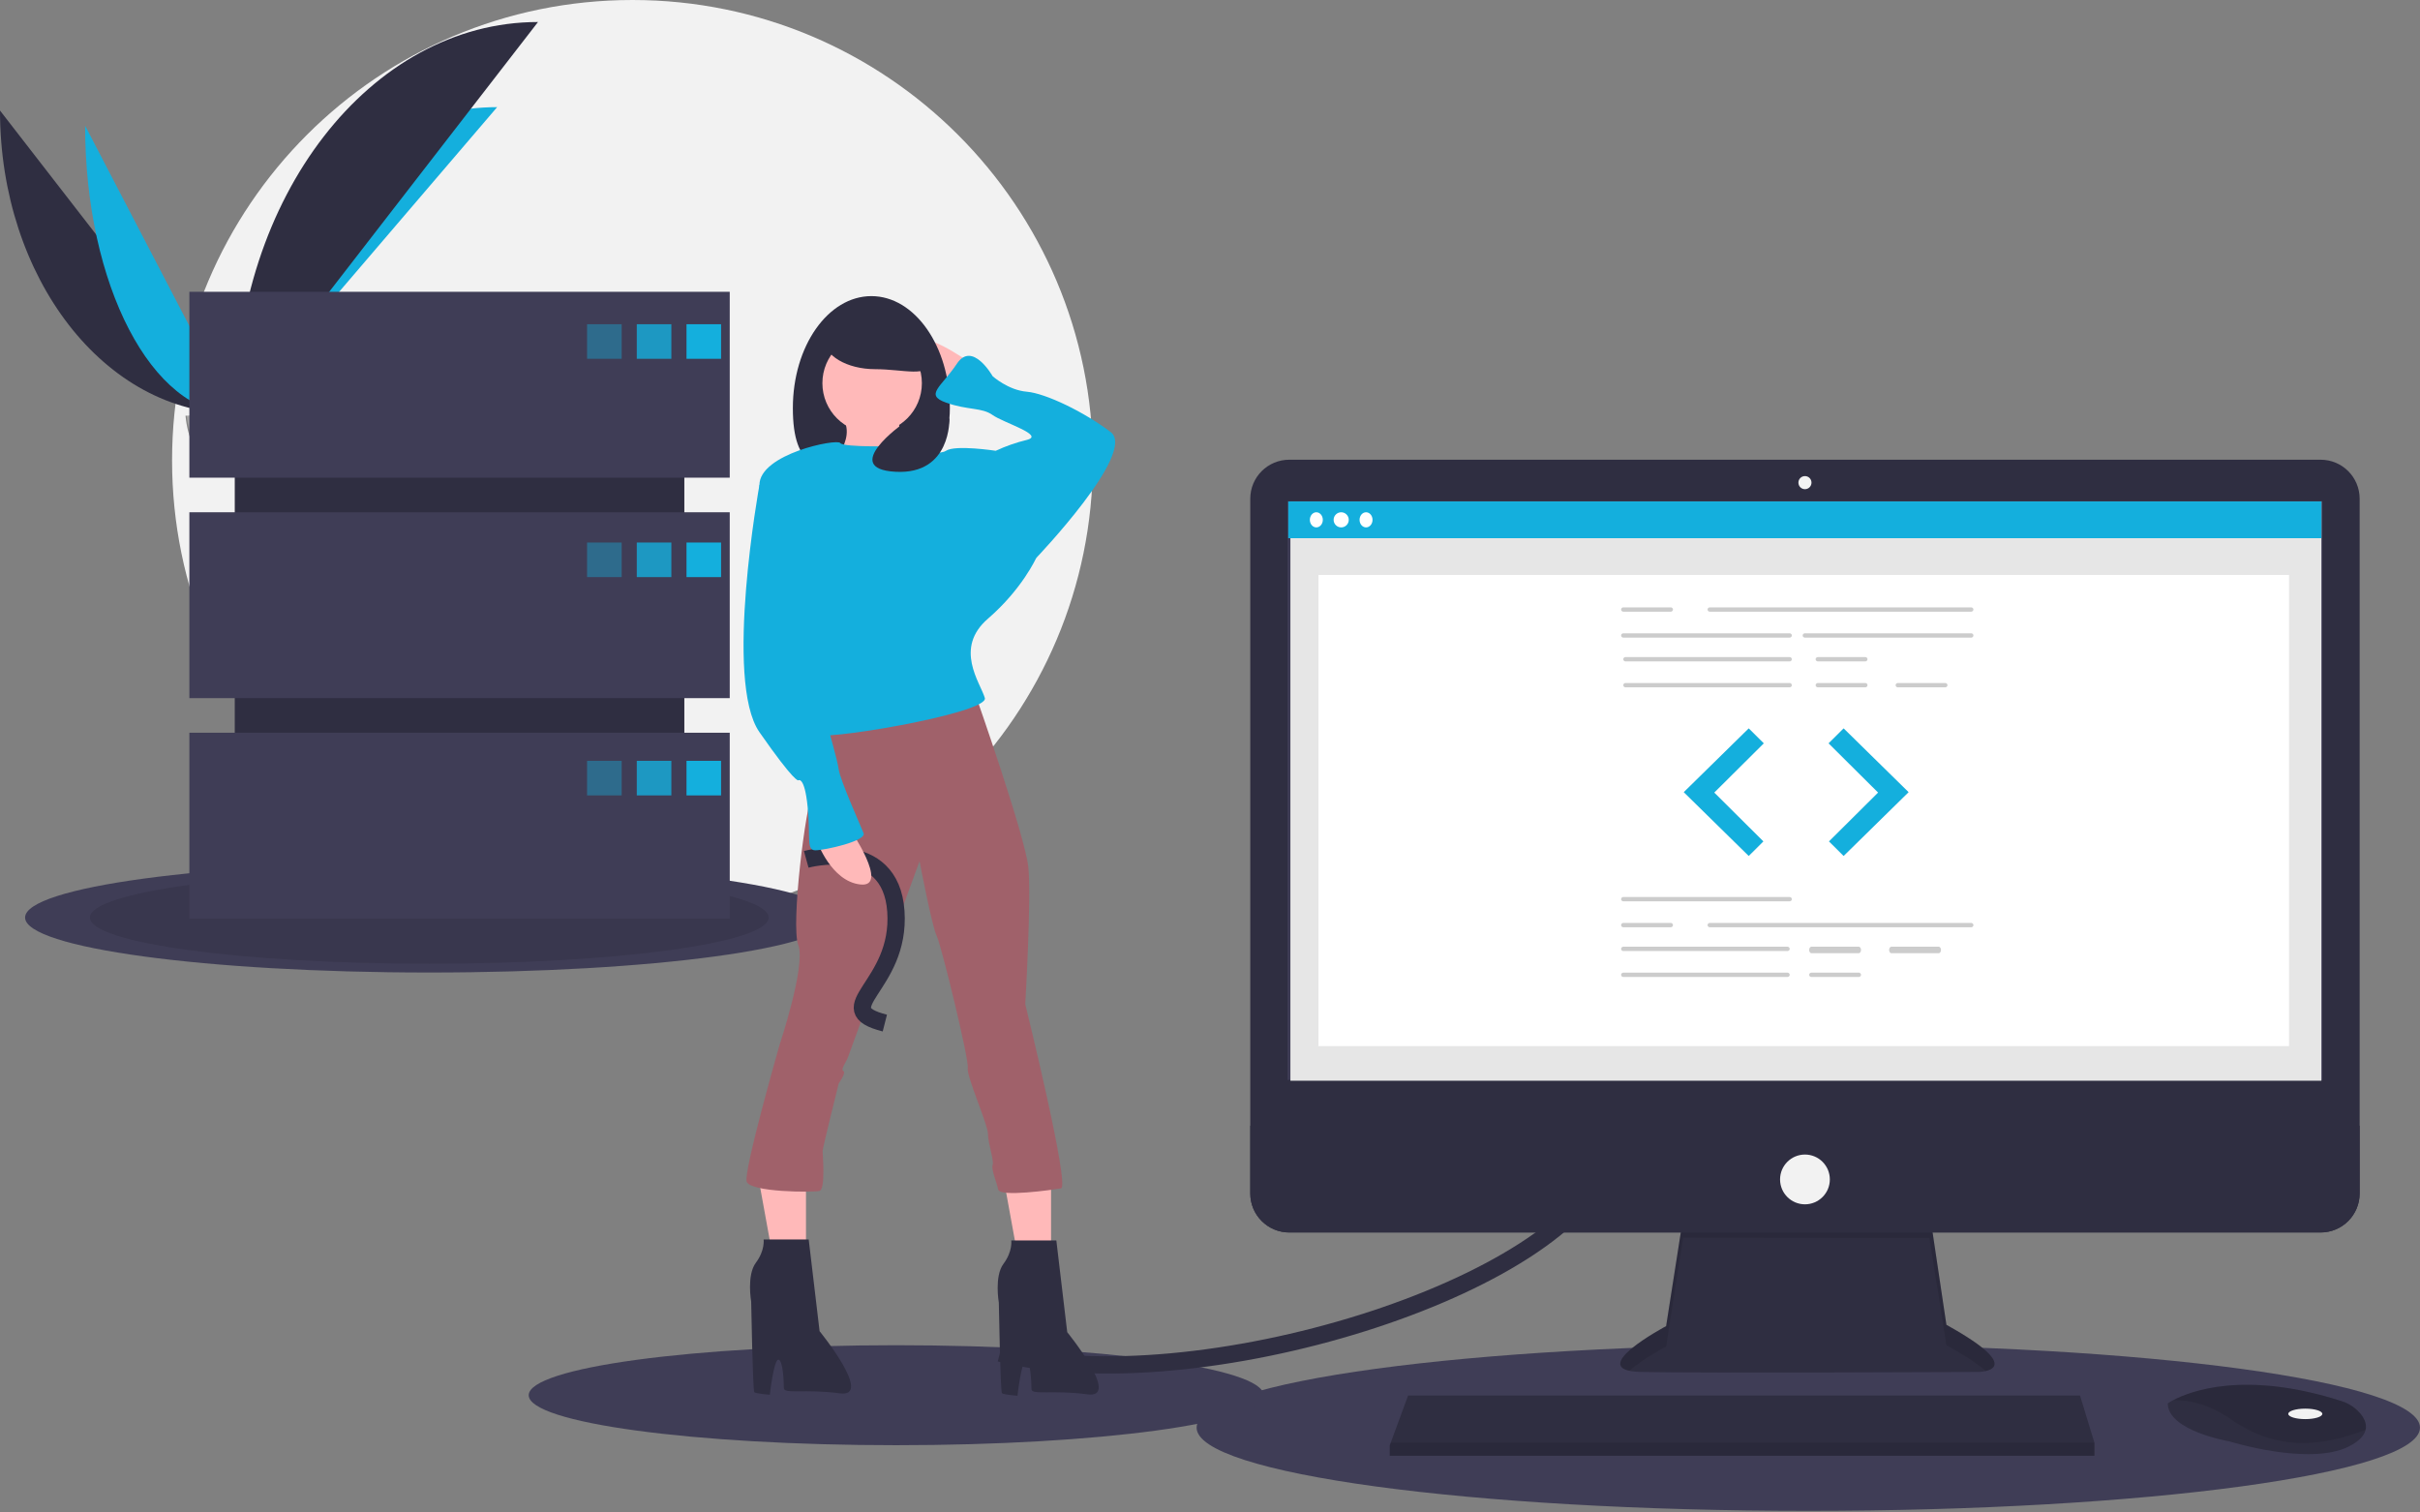 <svg width="280" height="175" viewBox="0 0 280 175" fill="none" xmlns="http://www.w3.org/2000/svg">
<rect x="0" y="0" width="280" height="175" fill="#808080" stroke="none"/>
<g clip-path="url(#clip0)">
<path d="M73.178 106.537C102.597 106.537 126.446 82.688 126.446 53.269C126.446 23.849 102.597 0 73.178 0C43.758 0 19.909 23.849 19.909 53.269C19.909 82.688 43.758 106.537 73.178 106.537Z" fill="#F2F2F2"/>
<path d="M0 12.79C0 32.171 12.159 47.854 27.185 47.854L0 12.79Z" fill="#2F2E41"/>
<path d="M27.185 47.854C27.185 28.255 40.753 12.396 57.521 12.396L27.185 47.854Z" fill="#14AFDD"/>
<path d="M9.849 14.547C9.849 32.957 17.603 47.854 27.185 47.854L9.849 14.547Z" fill="#14AFDD"/>
<path d="M27.185 47.854C27.185 22.811 42.868 2.547 62.249 2.547L27.185 47.854Z" fill="#2F2E41"/>
<path d="M21.466 48.102C21.466 48.102 25.321 47.983 26.483 47.155C27.645 46.328 32.413 45.34 32.701 46.667C32.99 47.994 38.495 53.266 34.142 53.301C29.79 53.337 24.029 52.623 22.869 51.917C21.71 51.211 21.466 48.102 21.466 48.102Z" fill="#A8A8A8"/>
<path opacity="0.2" d="M34.22 52.84C29.868 52.875 24.107 52.162 22.947 51.456C22.064 50.917 21.712 48.987 21.595 48.097C21.513 48.1 21.466 48.102 21.466 48.102C21.466 48.102 21.71 51.211 22.87 51.917C24.029 52.624 29.79 53.337 34.143 53.302C35.399 53.291 35.833 52.844 35.809 52.182C35.635 52.583 35.155 52.832 34.22 52.84Z" fill="black"/>
<path d="M49.67 112.524C75.498 112.524 96.436 109.676 96.436 106.162C96.436 102.648 75.498 99.8 49.67 99.8C23.841 99.8 2.903 102.648 2.903 106.162C2.903 109.676 23.841 112.524 49.67 112.524Z" fill="#3F3D56"/>
<path opacity="0.1" d="M49.67 111.504C71.354 111.504 88.933 109.112 88.933 106.162C88.933 103.212 71.354 100.821 49.67 100.821C27.985 100.821 10.406 103.212 10.406 106.162C10.406 109.112 27.985 111.504 49.67 111.504Z" fill="black"/>
<path d="M209.225 174.811C248.313 174.811 280 170.5 280 165.183C280 159.865 248.313 155.554 209.225 155.554C170.137 155.554 138.451 159.865 138.451 165.183C138.451 170.5 170.137 174.811 209.225 174.811Z" fill="#3F3D56"/>
<path d="M103.688 167.215C127.169 167.215 146.203 164.626 146.203 161.431C146.203 158.237 127.169 155.647 103.688 155.647C80.208 155.647 61.174 158.237 61.174 161.431C61.174 164.626 80.208 167.215 103.688 167.215Z" fill="#3F3D56"/>
<path d="M115.693 156.555C138.201 162.307 181.466 149.052 186.217 134.047" stroke="#2F2E41" stroke-width="2" stroke-miterlimit="10"/>
<path d="M194.744 140.859L192.774 153.437C192.774 153.437 183.075 158.59 189.895 158.742C196.714 158.893 228.842 158.742 228.842 158.742C228.842 158.742 235.055 158.742 225.205 153.286L223.234 140.102L194.744 140.859Z" fill="#2F2E41"/>
<path opacity="0.1" d="M188.523 158.605C190.072 157.227 192.774 155.791 192.774 155.791L194.744 143.213L223.234 143.24L225.205 155.639C227.502 156.912 228.925 157.887 229.757 158.635C231.022 158.346 232.405 157.274 225.205 153.286L223.234 140.102L194.744 140.859L192.774 153.437C192.774 153.437 184.624 157.768 188.523 158.605Z" fill="black"/>
<path d="M268.504 53.191H149.172C146.679 53.191 144.659 55.211 144.659 57.704V138.089C144.659 140.581 146.679 142.602 149.172 142.602H268.504C270.996 142.602 273.017 140.581 273.017 138.089V57.704C273.017 55.211 270.996 53.191 268.504 53.191Z" fill="#2F2E41"/>
<path d="M268.698 57.964H148.978V124.947H268.698V57.964Z" fill="#3F3D56"/>
<path d="M208.838 56.6C209.256 56.6 209.595 56.261 209.595 55.843C209.595 55.424 209.256 55.085 208.838 55.085C208.419 55.085 208.08 55.424 208.08 55.843C208.08 56.261 208.419 56.6 208.838 56.6Z" fill="#F2F2F2"/>
<path d="M273.017 130.251V138.089C273.017 138.682 272.9 139.268 272.673 139.816C272.447 140.364 272.114 140.861 271.695 141.28C271.276 141.699 270.778 142.032 270.231 142.258C269.683 142.485 269.096 142.602 268.504 142.602H149.172C148.579 142.602 147.992 142.485 147.445 142.258C146.897 142.032 146.399 141.699 145.98 141.28C145.561 140.861 145.229 140.364 145.002 139.816C144.775 139.268 144.659 138.682 144.659 138.089V130.251H273.017Z" fill="#2F2E41"/>
<path d="M242.329 166.925V168.44H160.798V167.228L160.91 166.925L162.92 161.469H240.662L242.329 166.925Z" fill="#2F2E41"/>
<path d="M273.705 165.441C273.556 166.076 272.996 166.746 271.729 167.379C267.182 169.653 257.938 166.773 257.938 166.773C257.938 166.773 250.816 165.561 250.816 162.378C251.016 162.241 251.224 162.117 251.44 162.007C253.351 160.996 259.689 158.501 270.926 162.113C271.754 162.373 272.493 162.857 273.062 163.513C273.518 164.046 273.875 164.722 273.705 165.441Z" fill="#2F2E41"/>
<path opacity="0.1" d="M273.705 165.441C268.14 167.573 263.18 167.733 258.09 164.197C255.523 162.415 253.19 161.974 251.44 162.007C253.351 160.996 259.689 158.501 270.926 162.113C271.754 162.373 272.494 162.857 273.062 163.513C273.518 164.046 273.875 164.722 273.705 165.441Z" fill="black"/>
<path d="M266.728 164.197C267.816 164.197 268.698 163.926 268.698 163.591C268.698 163.256 267.816 162.985 266.728 162.985C265.64 162.985 264.758 163.256 264.758 163.591C264.758 163.926 265.64 164.197 266.728 164.197Z" fill="#F2F2F2"/>
<path d="M208.838 139.344C210.428 139.344 211.717 138.055 211.717 136.464C211.717 134.874 210.428 133.585 208.838 133.585C207.248 133.585 205.958 134.874 205.958 136.464C205.958 138.055 207.248 139.344 208.838 139.344Z" fill="#F2F2F2"/>
<path opacity="0.1" d="M242.329 166.925V168.44H160.798V167.228L160.91 166.925H242.329Z" fill="black"/>
<path d="M79.18 39.764H27.162V100.285H79.18V39.764Z" fill="#2F2E41"/>
<path d="M84.432 33.762H21.91V55.269H84.432V33.762Z" fill="#3F3D56"/>
<path d="M84.432 59.271H21.91V80.778H84.432V59.271Z" fill="#3F3D56"/>
<path d="M84.432 84.779H21.91V106.287H84.432V84.779Z" fill="#3F3D56"/>
<path opacity="0.4" d="M71.927 37.513H67.926V41.514H71.927V37.513Z" fill="#14AFDD"/>
<path opacity="0.8" d="M77.679 37.513H73.678V41.514H77.679V37.513Z" fill="#14AFDD"/>
<path d="M83.431 37.513H79.43V41.514H83.431V37.513Z" fill="#14AFDD"/>
<path opacity="0.4" d="M71.927 62.772H67.926V66.773H71.927V62.772Z" fill="#14AFDD"/>
<path opacity="0.8" d="M77.679 62.772H73.678V66.773H77.679V62.772Z" fill="#14AFDD"/>
<path d="M83.431 62.772H79.43V66.773H83.431V62.772Z" fill="#14AFDD"/>
<path opacity="0.4" d="M71.927 88.031H67.926V92.032H71.927V88.031Z" fill="#14AFDD"/>
<path opacity="0.8" d="M77.679 88.031H73.678V92.032H77.679V88.031Z" fill="#14AFDD"/>
<path d="M83.431 88.031H79.43V92.032H83.431V88.031Z" fill="#14AFDD"/>
<path d="M268.594 58.02H149.302V125.044H268.594V58.02Z" fill="#E6E6E6"/>
<path d="M264.842 66.523H152.553V121.042H264.842V66.523Z" fill="white"/>
<path d="M268.594 58.02H149.052V62.272H268.594V58.02Z" fill="#14AFDD"/>
<path d="M152.303 61.021C152.717 61.021 153.053 60.629 153.053 60.146C153.053 59.663 152.717 59.271 152.303 59.271C151.889 59.271 151.553 59.663 151.553 60.146C151.553 60.629 151.889 61.021 152.303 61.021Z" fill="white"/>
<path d="M155.179 61.021C155.663 61.021 156.054 60.629 156.054 60.146C156.054 59.663 155.663 59.271 155.179 59.271C154.696 59.271 154.304 59.663 154.304 60.146C154.304 60.629 154.696 61.021 155.179 61.021Z" fill="white"/>
<path d="M158.055 61.021C158.47 61.021 158.805 60.629 158.805 60.146C158.805 59.663 158.47 59.271 158.055 59.271C157.641 59.271 157.305 59.663 157.305 60.146C157.305 60.629 157.641 61.021 158.055 61.021Z" fill="white"/>
<path d="M228.096 70.775H197.803C197.738 70.767 197.679 70.737 197.636 70.691C197.593 70.645 197.569 70.586 197.569 70.525C197.569 70.463 197.593 70.404 197.636 70.358C197.679 70.312 197.738 70.282 197.803 70.275H228.096C228.161 70.282 228.22 70.312 228.263 70.358C228.306 70.404 228.33 70.463 228.33 70.525C228.33 70.586 228.306 70.645 228.263 70.691C228.22 70.737 228.161 70.767 228.096 70.775Z" fill="#CCCCCC"/>
<path d="M207.088 73.776H187.8C187.735 73.768 187.675 73.738 187.632 73.692C187.589 73.646 187.565 73.587 187.565 73.526C187.565 73.464 187.589 73.405 187.632 73.359C187.675 73.313 187.735 73.284 187.8 73.275H207.088C207.153 73.284 207.212 73.313 207.256 73.359C207.299 73.405 207.322 73.464 207.322 73.526C207.322 73.587 207.299 73.646 207.256 73.692C207.212 73.738 207.153 73.768 207.088 73.776Z" fill="#CCCCCC"/>
<path d="M228.096 73.776H208.807C208.742 73.768 208.683 73.738 208.64 73.692C208.596 73.646 208.573 73.587 208.573 73.526C208.573 73.464 208.596 73.405 208.64 73.359C208.683 73.313 208.742 73.284 208.807 73.275H228.096C228.16 73.284 228.22 73.313 228.263 73.359C228.306 73.405 228.33 73.464 228.33 73.526C228.33 73.587 228.306 73.646 228.263 73.692C228.22 73.738 228.16 73.768 228.096 73.776H228.096Z" fill="#CCCCCC"/>
<path d="M207.091 76.527H188.047C187.983 76.519 187.924 76.489 187.882 76.443C187.839 76.397 187.816 76.338 187.816 76.277C187.816 76.215 187.839 76.156 187.882 76.11C187.924 76.064 187.983 76.034 188.047 76.026H207.091C207.155 76.034 207.214 76.064 207.256 76.11C207.299 76.156 207.322 76.215 207.322 76.277C207.322 76.338 207.299 76.397 207.256 76.443C207.214 76.489 207.155 76.519 207.091 76.527Z" fill="#CCCCCC"/>
<path d="M207.091 79.528H188.047C187.983 79.52 187.924 79.49 187.882 79.444C187.839 79.398 187.816 79.339 187.816 79.278C187.816 79.216 187.839 79.157 187.882 79.111C187.924 79.065 187.983 79.036 188.047 79.028H207.091C207.155 79.036 207.214 79.065 207.256 79.111C207.299 79.157 207.322 79.216 207.322 79.278C207.322 79.339 207.299 79.398 207.256 79.444C207.214 79.49 207.155 79.52 207.091 79.528Z" fill="#CCCCCC"/>
<path d="M215.841 76.527H210.308C210.243 76.519 210.183 76.489 210.14 76.443C210.097 76.397 210.073 76.338 210.073 76.277C210.073 76.215 210.097 76.156 210.14 76.11C210.183 76.064 210.243 76.034 210.308 76.026H215.841C215.906 76.034 215.965 76.064 216.008 76.11C216.052 76.156 216.075 76.215 216.075 76.277C216.075 76.338 216.052 76.397 216.008 76.443C215.965 76.489 215.906 76.519 215.841 76.527Z" fill="#CCCCCC"/>
<path d="M215.841 79.528H210.308C210.243 79.52 210.183 79.49 210.14 79.444C210.097 79.398 210.073 79.339 210.073 79.278C210.073 79.216 210.097 79.157 210.14 79.111C210.183 79.065 210.243 79.036 210.308 79.028H215.841C215.906 79.036 215.965 79.065 216.008 79.111C216.052 79.157 216.075 79.216 216.075 79.278C216.075 79.339 216.052 79.398 216.008 79.444C215.965 79.49 215.906 79.52 215.841 79.528Z" fill="#CCCCCC"/>
<path d="M225.094 79.528H219.561C219.496 79.52 219.437 79.49 219.393 79.444C219.35 79.398 219.327 79.339 219.327 79.278C219.327 79.216 219.35 79.157 219.393 79.111C219.437 79.065 219.496 79.036 219.561 79.028H225.094C225.159 79.036 225.219 79.065 225.262 79.111C225.305 79.157 225.329 79.216 225.329 79.278C225.329 79.339 225.305 79.398 225.262 79.444C225.219 79.49 225.159 79.52 225.094 79.528Z" fill="#CCCCCC"/>
<path d="M193.333 70.775H187.8C187.735 70.767 187.675 70.737 187.632 70.691C187.589 70.645 187.565 70.586 187.565 70.525C187.565 70.463 187.589 70.404 187.632 70.358C187.675 70.312 187.735 70.282 187.8 70.275H193.333C193.398 70.282 193.457 70.312 193.501 70.358C193.544 70.404 193.568 70.463 193.568 70.525C193.568 70.586 193.544 70.645 193.501 70.691C193.457 70.737 193.398 70.767 193.333 70.775Z" fill="#CCCCCC"/>
<path d="M207.088 104.286H187.8C187.735 104.278 187.675 104.249 187.632 104.203C187.589 104.157 187.565 104.098 187.565 104.036C187.565 103.975 187.589 103.916 187.632 103.87C187.675 103.824 187.735 103.794 187.8 103.786H207.088C207.153 103.794 207.212 103.824 207.256 103.87C207.299 103.916 207.322 103.975 207.322 104.036C207.322 104.098 207.299 104.157 207.256 104.203C207.212 104.249 207.153 104.278 207.088 104.286H207.088Z" fill="#CCCCCC"/>
<path d="M206.841 110.038H187.797C187.733 110.03 187.674 110.001 187.631 109.955C187.589 109.909 187.565 109.85 187.565 109.788C187.565 109.727 187.589 109.668 187.631 109.622C187.674 109.576 187.733 109.546 187.797 109.538H206.841C206.905 109.546 206.964 109.576 207.006 109.622C207.049 109.668 207.072 109.727 207.072 109.788C207.072 109.85 207.049 109.909 207.006 109.955C206.964 110.001 206.905 110.03 206.841 110.038H206.841Z" fill="#CCCCCC"/>
<path d="M206.841 113.039H187.797C187.733 113.031 187.674 113.002 187.631 112.956C187.589 112.91 187.565 112.851 187.565 112.789C187.565 112.728 187.589 112.669 187.631 112.623C187.674 112.577 187.733 112.547 187.797 112.539H206.841C206.905 112.547 206.964 112.577 207.006 112.623C207.049 112.669 207.072 112.728 207.072 112.789C207.072 112.851 207.049 112.91 207.006 112.956C206.964 113.002 206.905 113.031 206.841 113.039H206.841Z" fill="#CCCCCC"/>
<path d="M215.091 110.288H209.558C209.493 110.276 209.433 110.232 209.39 110.163C209.347 110.094 209.323 110.005 209.323 109.913C209.323 109.822 209.347 109.733 209.39 109.664C209.433 109.595 209.493 109.55 209.558 109.538H215.091C215.156 109.55 215.215 109.595 215.258 109.664C215.301 109.733 215.325 109.822 215.325 109.913C215.325 110.005 215.301 110.094 215.258 110.163C215.215 110.232 215.156 110.276 215.091 110.288Z" fill="#CCCCCC"/>
<path d="M215.091 113.039H209.558C209.493 113.031 209.433 113.002 209.39 112.956C209.347 112.91 209.323 112.851 209.323 112.789C209.323 112.728 209.347 112.669 209.39 112.623C209.433 112.577 209.493 112.547 209.558 112.539H215.091C215.156 112.547 215.215 112.577 215.258 112.623C215.301 112.669 215.325 112.728 215.325 112.789C215.325 112.851 215.301 112.91 215.258 112.956C215.215 113.002 215.156 113.031 215.091 113.039Z" fill="#CCCCCC"/>
<path d="M224.344 110.288H218.811C218.746 110.276 218.686 110.232 218.643 110.163C218.6 110.094 218.576 110.005 218.576 109.913C218.576 109.822 218.6 109.733 218.643 109.664C218.686 109.595 218.746 109.55 218.811 109.538H224.344C224.409 109.55 224.468 109.595 224.511 109.664C224.555 109.733 224.578 109.822 224.578 109.913C224.578 110.005 224.555 110.094 224.511 110.163C224.468 110.232 224.409 110.276 224.344 110.288Z" fill="#CCCCCC"/>
<path d="M228.096 107.287H197.803C197.738 107.279 197.679 107.25 197.636 107.204C197.593 107.158 197.569 107.099 197.569 107.037C197.569 106.976 197.593 106.917 197.636 106.871C197.679 106.825 197.738 106.795 197.803 106.787H228.096C228.161 106.795 228.22 106.825 228.263 106.871C228.306 106.917 228.33 106.976 228.33 107.037C228.33 107.099 228.306 107.158 228.263 107.204C228.22 107.25 228.161 107.279 228.096 107.287Z" fill="#CCCCCC"/>
<path d="M193.333 107.287H187.8C187.735 107.279 187.675 107.25 187.632 107.204C187.589 107.158 187.565 107.099 187.565 107.037C187.565 106.976 187.589 106.917 187.632 106.871C187.675 106.825 187.735 106.795 187.8 106.787H193.333C193.398 106.795 193.457 106.825 193.501 106.871C193.544 106.917 193.568 106.976 193.568 107.037C193.568 107.099 193.544 107.158 193.501 107.204C193.457 107.25 193.398 107.279 193.333 107.287Z" fill="#CCCCCC"/>
<path d="M202.333 84.279L194.818 91.657L202.333 99.035L204.024 97.354L198.341 91.704L204.071 86.007L202.333 84.279Z" fill="#E6E6E6"/>
<path d="M213.312 84.279L220.827 91.657L213.312 99.035L211.621 97.354L217.304 91.704L211.574 86.007L213.312 84.279Z" fill="#E6E6E6"/>
<path d="M202.333 84.279L194.818 91.657L202.333 99.035L204.024 97.354L198.341 91.704L204.071 86.007L202.333 84.279Z" fill="#14AFDD"/>
<path d="M213.312 84.279L220.827 91.657L213.312 99.035L211.621 97.354L217.304 91.704L211.574 86.007L213.312 84.279Z" fill="#14AFDD"/>
<path d="M121.61 134.316V146.852H118.028L115.64 133.719L121.61 134.316Z" fill="#FFB9B9"/>
<path d="M93.255 134.316V146.852H89.673L87.286 133.719L93.255 134.316Z" fill="#FFB9B9"/>
<path d="M112.15 41.906C112.15 41.906 106.394 37.769 105.675 39.748C104.955 41.726 109.991 45.323 109.991 45.323L112.15 41.906Z" fill="#FFB9B9"/>
<path d="M91.736 47.212C91.736 54.364 94.815 54.586 99.831 54.586C104.848 54.586 109.901 54.364 109.901 47.212C109.901 40.06 105.835 34.262 100.819 34.262C95.802 34.262 91.736 40.06 91.736 47.212Z" fill="#2F2E41"/>
<path d="M104.056 47.122C104.056 47.122 103.337 52.518 106.754 52.877C110.171 53.237 95.603 54.316 95.603 54.316C95.603 54.316 99.38 50.899 97.401 48.201C95.423 45.503 104.056 47.122 104.056 47.122Z" fill="#FFB9B9"/>
<path d="M122.222 143.527L123.481 154.138C123.481 154.138 129.776 161.872 125.819 161.333C121.862 160.793 119.344 161.448 119.344 160.728C119.344 160.009 119.251 157.438 118.711 157.438C118.172 157.438 117.725 161.497 117.725 161.497C117.725 161.497 116.107 161.375 115.927 161.195C115.747 161.015 115.567 150.721 115.567 150.721C115.567 150.721 115.027 147.664 116.107 146.225C117.186 144.786 117.006 143.527 117.006 143.527L122.222 143.527Z" fill="#2F2E41"/>
<path d="M93.569 143.41L94.828 154.022C94.828 154.022 101.123 161.756 97.166 161.216C93.209 160.677 90.691 161.331 90.691 160.612C90.691 159.892 90.598 157.322 90.058 157.322C89.519 157.322 89.072 161.381 89.072 161.381C89.072 161.381 87.453 161.258 87.273 161.078C87.094 160.898 86.914 150.605 86.914 150.605C86.914 150.605 86.374 147.547 87.453 146.108C88.532 144.669 88.353 143.41 88.353 143.41H93.569Z" fill="#2F2E41"/>
<path d="M112.869 80.396C112.869 80.396 118.625 96.763 118.984 100.36C119.344 103.958 118.625 116.188 118.625 116.188C118.625 116.188 123.841 137.32 122.761 137.5C121.682 137.68 115.672 138.533 115.493 137.633C115.313 136.734 114.672 135.342 114.851 134.802C115.031 134.262 114.312 132.284 114.312 131.205C114.312 130.126 111.79 124.462 111.97 123.562C112.15 122.663 108.912 109.353 108.373 108.274C107.833 107.195 106.394 99.641 106.394 99.641C106.394 99.641 98.3 121.764 98.121 122.303C97.941 122.843 97.221 123.742 97.581 123.922C97.941 124.102 97.041 125.361 97.041 125.361C97.041 125.361 95.178 132.824 95.178 133.183C95.178 133.543 95.537 137.615 94.818 137.795C94.099 137.974 86.75 137.963 86.39 136.704C86.03 135.445 90.207 120.864 90.207 120.864C90.207 120.864 93.264 111.692 92.365 109.353C91.466 107.015 93.264 92.986 93.984 91.907C94.703 90.828 94.883 84.353 94.883 84.353L112.869 80.396Z" fill="#A0616A"/>
<path d="M100.908 50.09C104.087 50.09 106.664 47.513 106.664 44.334C106.664 41.155 104.087 38.579 100.908 38.579C97.73 38.579 95.153 41.155 95.153 44.334C95.153 47.513 97.73 50.09 100.908 50.09Z" fill="#FFB9B9"/>
<path d="M104.056 51.618C104.056 51.618 97.581 51.798 97.221 51.259C96.862 50.719 87.869 52.518 87.869 56.115C87.869 59.712 93.085 73.741 93.085 73.741C93.085 73.741 95.063 83.813 94.523 84.892C93.984 85.972 114.488 82.554 113.948 80.756C113.409 78.957 110.351 75 114.308 71.583C118.265 68.165 119.884 64.568 119.884 64.568L115.207 52.158C115.207 52.158 110.531 51.438 109.452 52.158C108.373 52.877 104.056 51.618 104.056 51.618Z" fill="#14AFDD"/>
<path d="M118.625 65.468L119.884 64.568C119.884 64.568 131.575 52.338 128.517 50C125.459 47.662 120.963 45.503 118.804 45.323C116.646 45.144 114.848 43.525 114.848 43.525C114.848 43.525 112.509 39.388 110.711 42.086C108.912 44.784 106.934 45.683 109.452 46.582C111.97 47.482 113.589 47.122 114.848 48.021C116.107 48.921 120.963 50.359 118.804 50.899C117.567 51.199 116.362 51.621 115.207 52.158L112.869 56.295L118.625 65.468Z" fill="#14AFDD"/>
<path d="M93.283 99.431C93.283 99.431 103.054 96.725 103.655 105.445C104.257 114.164 95.613 116.644 102.378 118.373" stroke="#2F2E41" stroke-width="2" stroke-miterlimit="10"/>
<path d="M98.3 95.864C98.3 95.864 102.977 102.699 99.559 102.339C96.142 101.979 94.523 97.303 94.523 97.303L98.3 95.864Z" fill="#FFB9B9"/>
<path d="M89.128 55.216L87.869 56.115C87.869 56.115 83.732 78.777 87.869 84.713C92.005 90.648 92.365 90.288 92.365 90.288C92.365 90.288 93.085 89.749 93.444 93.346C93.804 96.943 93.264 98.382 94.344 98.382C95.423 98.382 100.279 97.303 99.919 96.403C99.559 95.504 97.221 90.288 97.041 89.029C96.862 87.77 95.962 84.892 95.603 83.274C95.243 81.655 97.221 80.756 96.322 77.338C95.423 73.921 94.164 67.806 94.164 66.547C94.164 65.288 89.128 55.216 89.128 55.216Z" fill="#14AFDD"/>
<path d="M95.333 39.208C95.333 41.145 97.99 42.715 101.268 42.715C104.546 42.715 107.563 43.753 107.563 41.816C107.563 39.879 104.546 35.701 101.268 35.701C97.99 35.701 95.333 37.271 95.333 39.208Z" fill="#2F2E41"/>
<path d="M109.848 48.426C109.848 48.426 110.09 54.946 103.611 54.586C97.131 54.226 104.486 49.013 104.486 49.013L109.848 48.426Z" fill="#2F2E41"/>
</g>
<defs>
<clipPath id="clip0">
<rect width="280" height="174.811" fill="white"/>
</clipPath>
</defs>
</svg>
